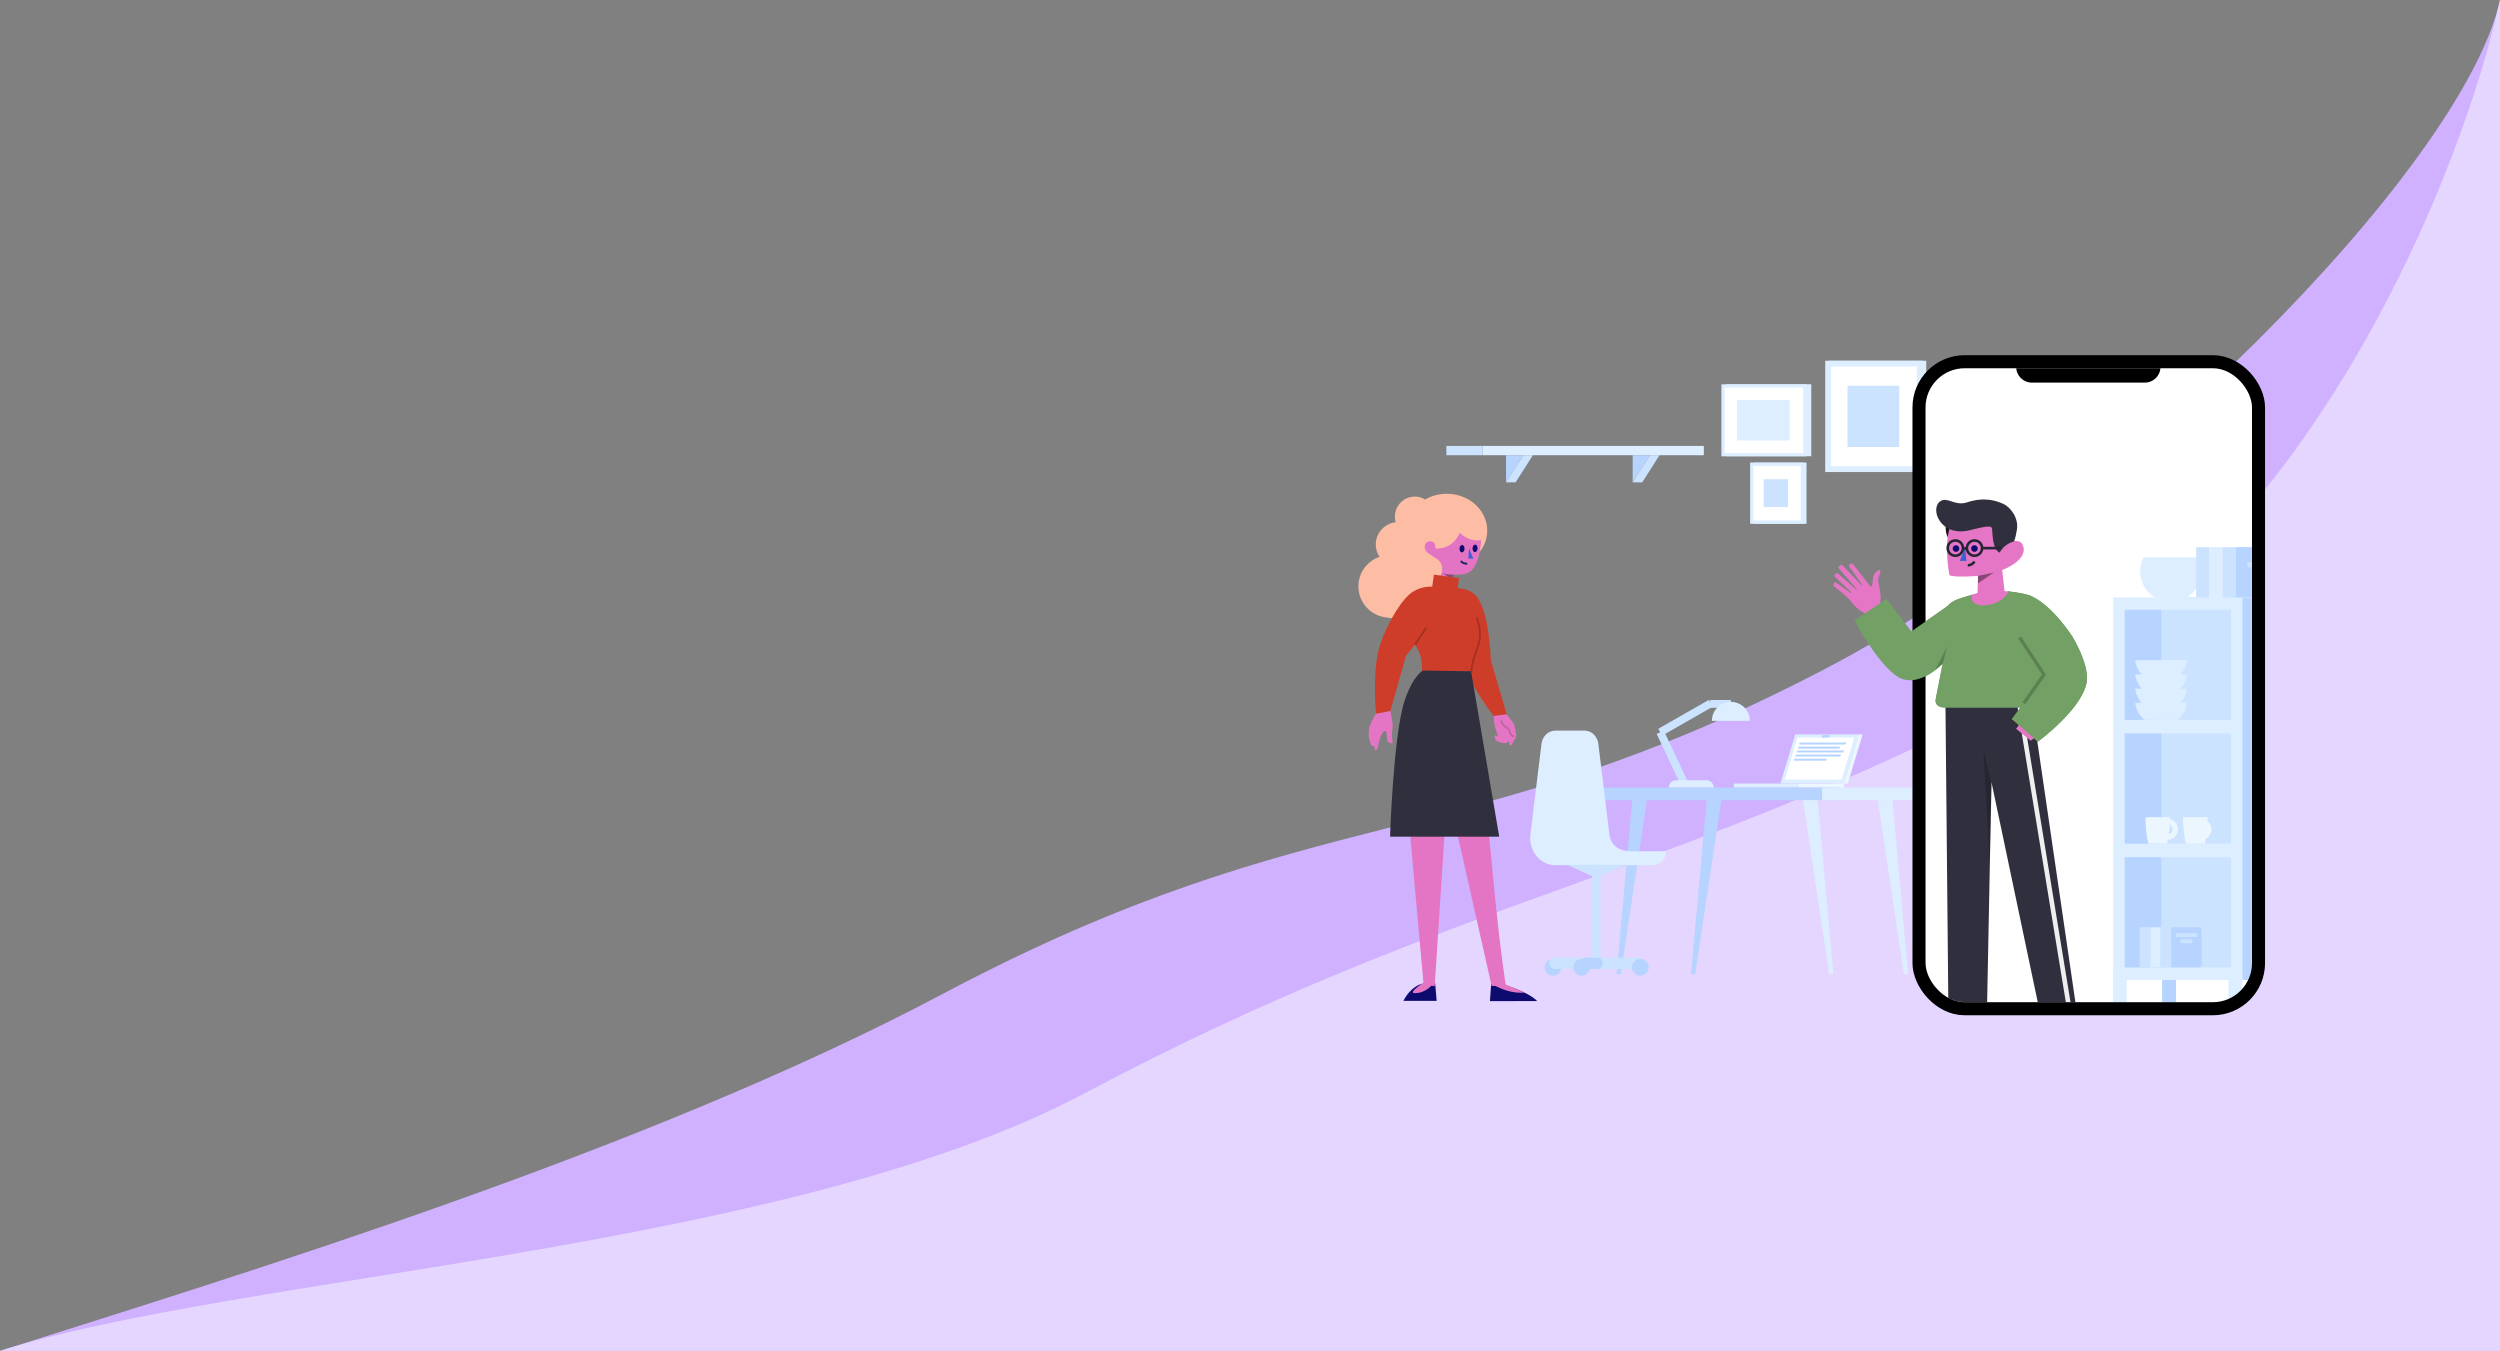 <svg width="3829" height="2069" viewBox="0 0 3829 2069" fill="none" xmlns="http://www.w3.org/2000/svg">
<rect x="0" y="0" width="3829" height="2069" fill="#808080" stroke="none"/>
<path d="M2792.5 1026C3237.15 794.8 3772.44 257.333 3829 0V2069H0C366.199 1952.5 989.653 1763.25 1443.5 1522.5C2018.46 1217.5 2236.69 1315 2792.5 1026Z" fill="#CFB1FF"/>
<path d="M3103.5 1061C3548.15 829.8 3772.44 257.333 3829 0V2069H0C366.199 1952.5 1206.31 1915.75 1660.15 1675C2235.12 1370 2547.69 1350 3103.5 1061Z" fill="#E5D6FF"/>
<path d="M2579.51 1199.3L2542.77 1121.45" stroke="#CCE3FF" stroke-width="12"/>
<path d="M2620.29 1077.12L2542.77 1121.45" stroke="#CCE3FF" stroke-width="12"/>
<path d="M2619.39 1078.08H2651.01" stroke="#CCE3FF" stroke-width="12"/>
<path fill-rule="evenodd" clip-rule="evenodd" d="M2555.87 1206.38H2624.81C2624.81 1200.11 2619.73 1195.03 2613.46 1195.03H2567.22C2560.95 1195.03 2555.87 1200.11 2555.87 1206.38" fill="#DCEEFF"/>
<path fill-rule="evenodd" clip-rule="evenodd" d="M2680.06 1104.04C2680.06 1088 2667.05 1075 2651.01 1075C2634.96 1075 2621.96 1088 2621.96 1104.04" fill="#DCEEFF"/>
<path fill-rule="evenodd" clip-rule="evenodd" d="M2475.94 1492.08H2482.46L2522.47 1225.59H2499.95L2475.94 1492.08Z" fill="#B6D4FF"/>
<path fill-rule="evenodd" clip-rule="evenodd" d="M2589.93 1492.08H2596.44L2636.45 1225.59H2613.94L2589.93 1492.08Z" fill="#B6D4FF"/>
<path fill-rule="evenodd" clip-rule="evenodd" d="M2749.65 1124.8H2846.99L2824.15 1200.07H2726.81L2749.65 1124.8Z" fill="#DCEEFF"/>
<path fill-rule="evenodd" clip-rule="evenodd" d="M2840.13 1129.64L2820.64 1193.91H2733.53L2753.03 1129.64H2840.13Z" fill="white"/>
<path fill-rule="evenodd" clip-rule="evenodd" d="M2824.24 1149.42L2823.31 1152.49H2751.81L2752.73 1149.42H2824.24Z" fill="#B6D4FF"/>
<path fill-rule="evenodd" clip-rule="evenodd" d="M2819.67 1155.68L2818.74 1158.75H2749.58L2750.51 1155.68H2819.67Z" fill="#B6D4FF"/>
<path fill-rule="evenodd" clip-rule="evenodd" d="M2798.01 1161.94L2797.08 1165.02H2747.42L2748.35 1161.94H2798.01Z" fill="#B6D4FF"/>
<path fill-rule="evenodd" clip-rule="evenodd" d="M2655.63 1206.26H2752.97V1200.07H2655.63V1206.26Z" fill="#DCEEFF"/>
<path fill-rule="evenodd" clip-rule="evenodd" d="M2752.97 1206.26H2824.11V1200.07H2752.97V1206.26Z" fill="#ECF6FF"/>
<path fill-rule="evenodd" clip-rule="evenodd" d="M2846.91 1124.8H2852.89L2830.05 1200.07H2824.07L2846.91 1124.8Z" fill="#ECF6FF"/>
<path fill-rule="evenodd" clip-rule="evenodd" d="M2449.63 1225.59H2817.33V1206.26H2449.63V1225.59Z" fill="#B6D4FF"/>
<path fill-rule="evenodd" clip-rule="evenodd" d="M2790.74 1225.59H2934.19V1206.26H2790.74V1225.59Z" fill="#DCEEFF"/>
<path fill-rule="evenodd" clip-rule="evenodd" d="M2915.99 1492.08H2922.5L2898.49 1225.59H2875.97L2915.99 1492.08Z" fill="#DCEEFF"/>
<path fill-rule="evenodd" clip-rule="evenodd" d="M2801.56 1492.08H2808.07L2784.06 1225.59H2761.55L2801.56 1492.08Z" fill="#DCEEFF"/>
<path fill-rule="evenodd" clip-rule="evenodd" d="M2827.81 1137.28L2826.88 1140.35H2755.38L2756.3 1137.28H2827.81Z" fill="#B6D4FF"/>
<path fill-rule="evenodd" clip-rule="evenodd" d="M2818.29 1143.54L2817.36 1146.61H2753.66L2754.59 1143.54H2818.29Z" fill="#B6D4FF"/>
<path fill-rule="evenodd" clip-rule="evenodd" d="M2803.41 1128.83L2791.25 1130.3L2790.27 1128.78L2790.91 1127.38L2789.99 1126.27L2801.35 1124.8L2803.07 1125.82L2801.63 1127.26L2803.41 1128.83Z" fill="#B6D4FF"/>
<path fill-rule="evenodd" clip-rule="evenodd" d="M2551.4 1303.75V1305.08C2551.4 1316.16 2542.8 1325.14 2532.21 1325.14H2381.84C2358.65 1325.14 2340.8 1302.89 2344 1277.96L2360.98 1139.06C2362.45 1127.56 2371.5 1119 2382.21 1119H2426.77C2437.47 1119 2446.53 1127.56 2448.01 1139.06L2464.98 1277.96C2465.11 1278.95 2465.21 1279.94 2465.26 1280.93L2465.35 1280.91C2465.35 1280.91 2468.49 1303.75 2497.68 1303.75H2551.4Z" fill="#DCEEFF"/>
<path fill-rule="evenodd" clip-rule="evenodd" d="M2391.33 1481.59C2391.33 1488.68 2385.58 1494.42 2378.5 1494.42C2371.41 1494.42 2365.66 1488.68 2365.66 1481.59C2365.66 1474.51 2371.41 1468.77 2378.5 1468.77C2385.58 1468.77 2391.33 1474.51 2391.33 1481.59" fill="#B6D4FF"/>
<path fill-rule="evenodd" clip-rule="evenodd" d="M2508.41 1484.17H2381.61C2376.75 1484.17 2372.78 1480.19 2372.78 1475.34C2372.78 1470.48 2376.75 1466.51 2381.61 1466.51H2508.41C2513.27 1466.51 2517.24 1470.48 2517.24 1475.34C2517.24 1480.19 2513.27 1484.17 2508.41 1484.17" fill="#CCE3FF"/>
<path fill-rule="evenodd" clip-rule="evenodd" d="M2438.5 1479.97H2451.52V1324.6H2438.5V1479.97Z" fill="#CCE3FF"/>
<path fill-rule="evenodd" clip-rule="evenodd" d="M2489.6 1324.6L2445.01 1344.9L2400.42 1324.6H2489.6Z" fill="#CCE3FF"/>
<path fill-rule="evenodd" clip-rule="evenodd" d="M2446 1484.17H2429.54C2424.69 1484.17 2420.71 1480.19 2420.71 1475.34C2420.71 1470.48 2424.69 1466.51 2429.54 1466.51H2446C2450.85 1466.51 2454.83 1470.48 2454.83 1475.34C2454.83 1480.19 2450.85 1484.17 2446 1484.17" fill="#B6D4FF"/>
<path fill-rule="evenodd" clip-rule="evenodd" d="M2435.2 1481.59C2435.2 1488.68 2429.46 1494.42 2422.37 1494.42C2415.28 1494.42 2409.54 1488.68 2409.54 1481.59C2409.54 1474.51 2415.28 1468.77 2422.37 1468.77C2429.46 1468.77 2435.2 1474.51 2435.2 1481.59" fill="#B6D4FF"/>
<path fill-rule="evenodd" clip-rule="evenodd" d="M2525.21 1481.59C2525.21 1488.68 2519.46 1494.42 2512.37 1494.42C2505.29 1494.42 2499.54 1488.68 2499.54 1481.59C2499.54 1474.51 2505.29 1468.77 2512.37 1468.77C2519.46 1468.77 2525.21 1474.51 2525.21 1481.59" fill="#B6D4FF"/>
<path fill-rule="evenodd" clip-rule="evenodd" d="M2609.59 697.221H2270.96V683H2609.59V697.221Z" fill="#DCEEFF"/>
<path fill-rule="evenodd" clip-rule="evenodd" d="M2270.96 697.221H2215.25V683H2270.96V697.221Z" fill="#CCE3FF"/>
<path fill-rule="evenodd" clip-rule="evenodd" d="M2527.05 697.221L2500.61 738.698V697.221H2527.05Z" fill="#B6D4FF"/>
<path fill-rule="evenodd" clip-rule="evenodd" d="M2541.69 697.221L2515.25 738.698H2500.61L2527.05 697.221H2541.69Z" fill="#CCE3FF"/>
<path fill-rule="evenodd" clip-rule="evenodd" d="M2333.1 697.221L2306.66 738.698V697.221H2333.1Z" fill="#B6D4FF"/>
<path fill-rule="evenodd" clip-rule="evenodd" d="M2347.74 697.221L2321.29 738.698H2306.66L2333.1 697.221H2347.74Z" fill="#CCE3FF"/>
<path fill-rule="evenodd" clip-rule="evenodd" d="M2646.36 696.248H2771.62V591H2646.36V696.248Z" fill="#DCEEFF"/>
<path fill-rule="evenodd" clip-rule="evenodd" d="M2646.36 696.248H2771.62V591H2646.36V696.248Z" stroke="#DCEEFF" stroke-width="5"/>
<path fill-rule="evenodd" clip-rule="evenodd" d="M2639 696.39H2764.25V591.142H2639V696.39Z" fill="white"/>
<path fill-rule="evenodd" clip-rule="evenodd" d="M2639 696.39H2764.25V591.142H2639V696.39Z" stroke="#DCEEFF" stroke-width="5"/>
<path fill-rule="evenodd" clip-rule="evenodd" d="M2660.33 674.646H2741.14V612.603H2660.33V674.646Z" fill="#DCEEFF"/>
<path fill-rule="evenodd" clip-rule="evenodd" d="M2688.27 799.73H2764.38V711H2688.27V799.73Z" fill="#DCEEFF"/>
<path fill-rule="evenodd" clip-rule="evenodd" d="M2688.27 799.73H2764.38V711H2688.27V799.73Z" stroke="#DCEEFF" stroke-width="5"/>
<path fill-rule="evenodd" clip-rule="evenodd" d="M2683 799.73H2760.54V711H2683V799.73Z" fill="white"/>
<path fill-rule="evenodd" clip-rule="evenodd" d="M2683 799.73H2760.54V711H2683V799.73Z" stroke="#DCEEFF" stroke-width="5"/>
<path fill-rule="evenodd" clip-rule="evenodd" d="M2701.35 776.641H2738.61V733.927H2701.35V776.641Z" fill="#CCE3FF"/>
<path fill-rule="evenodd" clip-rule="evenodd" d="M2805.32 718.452H2945.74V557H2805.32V718.452Z" fill="#DCEEFF"/>
<path fill-rule="evenodd" clip-rule="evenodd" d="M2805.32 718.452H2945.74V557H2805.32V718.452Z" stroke="#DCEEFF" stroke-width="9"/>
<path fill-rule="evenodd" clip-rule="evenodd" d="M2800 718.452H2940.41V557H2800V718.452Z" fill="white"/>
<path fill-rule="evenodd" clip-rule="evenodd" d="M2800 718.452H2940.41V557H2800V718.452Z" stroke="#DCEEFF" stroke-width="9"/>
<path fill-rule="evenodd" clip-rule="evenodd" d="M2829.62 684.628H2908.79V590.824H2829.62V684.628Z" fill="#CCE3FF"/>
<rect x="2939.15" y="554" width="520" height="991" rx="70" fill="white"/>
<mask id="mask0" mask-type="alpha" maskUnits="userSpaceOnUse" x="2949" y="564" width="501" height="971">
<rect x="2956.15" y="571" width="486" height="957" rx="53" fill="#EDF4FE" stroke="black" stroke-width="14"/>
</mask>
<g mask="url(#mask0)">
<path fill-rule="evenodd" clip-rule="evenodd" d="M2980 809.076C2980 823.412 2989.2 835.033 3000.55 835.033C3011.91 835.033 3021.11 823.412 3021.11 809.076C3021.11 794.74 3011.91 783.118 3000.55 783.118C2989.2 783.118 2980 794.74 2980 809.076" fill="#19141E"/>
<path d="M3028.64 911.905L3029.51 882.092C3029.51 882.092 2993.41 884.977 2985.69 880.951C2985.69 880.951 2976.25 832.149 2987.51 805.124L2987.74 804.072L3063.9 795.129L3068.17 839C3070.74 831.404 3091.92 822.79 3097.45 833.668C3109.45 857.238 3066.56 873.109 3066.56 873.109L3070.91 912.263" fill="#E576C6"/>
<path opacity="0.399" fill-rule="evenodd" clip-rule="evenodd" d="M3029.5 882.092L3053.84 876.854L3029.62 893.277L3029.5 882.092Z" fill="black"/>
<path fill-rule="evenodd" clip-rule="evenodd" d="M3010.05 838.442L3001.64 859.081L3011.72 859.21L3010.05 838.442Z" fill="#405FD3"/>
<path fill-rule="evenodd" clip-rule="evenodd" d="M3019.02 839.237C3018.52 842.016 3020.36 844.677 3023.12 845.179C3025.89 845.682 3028.54 843.836 3029.04 841.057C3029.55 838.278 3027.71 835.618 3024.94 835.115C3022.17 834.612 3019.52 836.458 3019.02 839.237" fill="#0D0B6D"/>
<path fill-rule="evenodd" clip-rule="evenodd" d="M2990.76 839.237C2990.25 842.016 2992.09 844.677 2994.86 845.179C2997.63 845.682 3000.28 843.836 3000.78 841.057C3001.28 838.278 2999.44 835.618 2996.68 835.115C2993.91 834.612 2991.26 836.458 2990.76 839.237" fill="#0D0B6D"/>
<path d="M3062.52 846.488C3069.74 834.082 3080.19 830.298 3084.88 829.189C3086.75 823.762 3088.18 817.468 3089.18 810.775C3091.87 792.86 3078.89 776.516 3068.41 771.823C3057.8 767.073 3039.5 760.491 3012.72 769.426C2994.72 775.436 2983.21 761.046 2972.62 767.192C2954.51 777.697 2971.35 823.69 3017.25 812.006C3050.09 803.648 3050.93 805.745 3051.22 811.82C3052.13 831.457 3055.18 843.01 3062.52 846.488V846.488Z" fill="#2F2F3D"/>
<path fill-rule="evenodd" clip-rule="evenodd" d="M3024.05 859.977C3024.05 859.977 3020.81 865.878 3013.82 865.739Z" fill="white"/>
<path d="M3024.05 859.977C3024.05 859.977 3020.81 865.878 3013.82 865.739" stroke="#252535" stroke-width="4"/>
<path fill-rule="evenodd" clip-rule="evenodd" d="M3012.49 839.484C3012.49 845.945 3017.71 851.182 3024.15 851.182C3030.59 851.182 3035.8 845.945 3035.8 839.484C3035.8 833.023 3030.59 827.785 3024.15 827.785C3017.71 827.785 3012.49 833.023 3012.49 839.484Z" stroke="#252535" stroke-width="4"/>
<path fill-rule="evenodd" clip-rule="evenodd" d="M2983.14 839.484C2983.14 845.945 2988.36 851.182 2994.8 851.182C3001.23 851.182 3006.45 845.945 3006.45 839.484C3006.45 833.023 3001.23 827.785 2994.8 827.785C2988.36 827.785 2983.14 833.023 2983.14 839.484Z" stroke="#252535" stroke-width="4"/>
<path d="M3007.4 840.026H3012.44" stroke="#252535" stroke-width="4"/>
<path d="M3035.8 839.484H3064.6" stroke="#252535" stroke-width="4"/>
<path d="M2993.88 1549.5L2994.6 1572.19H3036.1L3035.37 1549.43C3040.02 1547.56 3043.34 1543.07 3043.45 1537.76L3050.13 1197.87L3122.3 1541.02C3123.32 1545.84 3126.89 1549.59 3131.43 1550.97L3134.14 1572.19H3177.65L3173.9 1548.77C3177.52 1545.95 3179.62 1541.32 3178.9 1536.38L3112.46 1081.58L3052.42 1081.58L3052.42 1081.4H2979.7L2984.06 1537.12C2984.12 1543.12 2988.28 1548.13 2993.88 1549.5V1549.5Z" fill="#2F2F3D"/>
<path opacity="0.198" fill-rule="evenodd" clip-rule="evenodd" d="M3050.5 1203.25L3037.77 1146.68L3047.35 1318.19L3050.5 1203.25Z" fill="black"/>
<path d="M3096.92 1082.01L3089.96 1083.14L3165.95 1546.62L3172.94 1545.45L3096.92 1082.01Z" fill="#EFEFEF"/>
<path fill-rule="evenodd" clip-rule="evenodd" d="M2879.81 925.682L2880.31 917.053C2880.31 917.053 2880.3 911.048 2879.52 904.566C2879.33 902.94 2878.9 901.24 2878.44 899.423C2877.07 894.001 2875.44 887.549 2879 878.977C2883.75 867.545 2872.39 875.438 2869.87 880.876C2868.9 882.978 2868.62 886.155 2868.34 889.306V889.306C2868.01 892.951 2867.69 896.561 2866.31 898.432C2864.13 897.249 2862.69 895.709 2862.69 895.709L2838.19 864.075C2837.4 863.011 2835.94 862.693 2834.78 863.32L2833.46 864.035C2832.07 864.791 2831.63 866.561 2832.52 867.853C2834.22 870.336 2837.19 874.525 2840.29 878.903L2840.29 878.903C2845.91 886.847 2851.98 895.415 2851.72 895.55L2851.07 896.335L2822.3 866.133C2821.41 865.129 2819.9 864.95 2818.79 865.716L2817.06 866.908C2815.8 867.773 2815.53 869.503 2816.47 870.696C2819.54 874.64 2827.13 883.182 2833.46 890.294L2833.46 890.295C2838.93 896.447 2843.44 901.528 2843.25 901.634L2842.4 902.459L2815.61 878.908C2814.67 877.854 2813.05 877.735 2811.95 878.619L2810.64 879.683C2809.49 880.608 2809.32 882.288 2810.26 883.421L2835.56 907.101L2834.83 908.245L2812.87 892.885C2811.86 891.991 2810.34 891.991 2809.32 892.875L2808.71 893.422C2807.64 894.376 2807.52 896.017 2808.46 897.12C2809.95 898.881 2812.91 901.194 2816.43 903.952L2816.43 903.952C2820.49 907.126 2825.3 910.888 2829.5 915.074C2831.82 917.381 2833.68 919.641 2835.57 921.932C2838.66 925.673 2841.81 929.494 2847.09 933.724C2850.24 936.259 2853.09 937.733 2855.8 939.135C2856.18 939.334 2856.57 939.531 2856.94 939.729L2879.81 925.682ZM3077.23 905.884C3077.23 905.884 3060.31 905.851 3048.09 905.81C3035.88 905.768 3020.52 910.909 3020.52 910.909C3020.52 910.909 3012.53 928.879 3040.29 927.251C3068.05 925.622 3077.23 905.884 3077.23 905.884ZM3169.79 978.602C3169.79 978.602 3196.87 1019.3 3196.26 1041.94C3195.54 1068.63 3110.32 1134.2 3110.32 1134.2L3088.23 1116.2L3141.88 1041.33L3122.37 999.727L3169.79 978.602Z" fill="#E576C6"/>
<path d="M3094.65 1083.56L3081.45 1101.28L3121.19 1135.95C3121.19 1135.95 3194.11 1082.45 3196.36 1040.51C3197.8 1013.8 3174.45 975.664 3174.45 975.664C3174.45 975.664 3145.14 928.779 3111.26 912.957C3104.3 909.709 3087.45 907.001 3077.23 905.883C3074.1 905.541 3075.97 906.762 3074.89 908.83C3073.77 910.99 3070.35 914.19 3067.98 916.583C3063.06 921.562 3053.36 925.332 3048.14 926.104C3044.17 926.692 3036.5 927.604 3032.8 927.108C3029.11 926.611 3025.09 924.943 3024.02 923.951C3022.95 922.96 3021.35 921.72 3020.52 919.809C3019.7 917.899 3019.74 918.446 3019.74 916.683C3019.74 914.921 3019.83 915.181 3020 914.343C3020.17 913.504 3020.17 913 3020.28 912.566C3020.72 910.648 3020.52 910.909 3020.52 910.909C3000.52 916.955 2990.39 919.192 2983.11 927.988L2927.43 967.099L2889.33 917.342L2840.17 950.377C2840.17 950.377 2883.69 1031.54 2915.24 1040.51C2940.65 1047.74 2966.39 1025.26 2975.44 1016.24L2964.69 1070.88C2962.96 1080.32 2971.22 1083.89 2978.57 1083.55L3094.65 1083.56Z" fill="#72A065"/>
<path opacity="0.201" fill-rule="evenodd" clip-rule="evenodd" d="M2975.61 1016.28L2982.26 989.954L2964.29 1025.93L2975.61 1016.28Z" fill="black"/>
<path opacity="0.201" d="M3099.58 1077.22L3130.61 1033.17L3093.13 976.275" stroke="black" stroke-width="5"/>
<path fill-rule="evenodd" clip-rule="evenodd" d="M3236.15 1557.66H3257.38V1488.7H3236.15V1557.66Z" fill="#DCEEFF"/>
<path fill-rule="evenodd" clip-rule="evenodd" d="M3413.01 1557.66H3434.25V1488.7H3413.01V1557.66Z" fill="#DCEEFF"/>
<path fill-rule="evenodd" clip-rule="evenodd" d="M3311.46 1557.66H3332.69V1488.7H3311.46V1557.66Z" fill="#B6D4FF"/>
<path fill-rule="evenodd" clip-rule="evenodd" d="M3311.34 1500.94H3509.43V915.129H3311.34V1500.94Z" fill="#B6D4FF"/>
<path fill-rule="evenodd" clip-rule="evenodd" d="M3236.55 1500.94H3434.65V915.129H3236.55V1500.94Z" fill="#DCEEFF"/>
<path fill-rule="evenodd" clip-rule="evenodd" d="M3371.36 875.294C3371.36 892.126 3362.47 906.894 3349.13 915.128H3300.15C3286.81 906.894 3277.91 892.126 3277.91 875.294C3277.91 867.461 3279.84 860.087 3283.24 853.611H3366.04C3369.43 860.087 3371.36 867.461 3371.36 875.294" fill="#DCEEFF"/>
<path fill-rule="evenodd" clip-rule="evenodd" d="M3383.78 915.118H3403.98V838H3383.78V915.118Z" fill="#DCEEFF"/>
<path fill-rule="evenodd" clip-rule="evenodd" d="M3363.59 915.118H3383.78V838H3363.59V915.118Z" fill="#CCE3FF"/>
<path fill-rule="evenodd" clip-rule="evenodd" d="M3403.98 915.118H3424.17V838H3403.98V915.118Z" fill="#CCE3FF"/>
<path fill-rule="evenodd" clip-rule="evenodd" d="M3478.42 915.118H3424.17V838H3478.42C3480.68 838 3482.52 839.836 3482.52 842.102V911.016C3482.52 913.282 3480.68 915.118 3478.42 915.118" fill="#B6D4FF"/>
<path fill-rule="evenodd" clip-rule="evenodd" d="M3441.96 868.651H3464.72V861.015H3441.96V868.651Z" fill="#CCE3FF"/>
<path fill-rule="evenodd" clip-rule="evenodd" d="M3254.28 1481.63H3416.99V1313.02H3254.28V1481.63Z" fill="#CCE3FF"/>
<path fill-rule="evenodd" clip-rule="evenodd" d="M3254.28 1481.63H3310.42V1313.02H3254.28V1481.63Z" fill="#B6D4FF"/>
<path fill-rule="evenodd" clip-rule="evenodd" d="M3254.28 1292.1H3416.99V1123.49H3254.28V1292.1Z" fill="#CCE3FF"/>
<path fill-rule="evenodd" clip-rule="evenodd" d="M3254.28 1292.1H3310.42V1123.49H3254.28V1292.1Z" fill="#B6D4FF"/>
<path fill-rule="evenodd" clip-rule="evenodd" d="M3254.28 1102.57H3416.99V933.958H3254.28V1102.57Z" fill="#CCE3FF"/>
<path fill-rule="evenodd" clip-rule="evenodd" d="M3254.28 1102.57H3310.42V933.958H3254.28V1102.57Z" fill="#B6D4FF"/>
<path fill-rule="evenodd" clip-rule="evenodd" d="M3293.24 1481.63H3309.34V1420.13H3293.24V1481.63Z" fill="#DCEEFF"/>
<path fill-rule="evenodd" clip-rule="evenodd" d="M3277.14 1481.63H3293.24V1420.13H3277.14V1481.63Z" fill="#CCE3FF"/>
<path fill-rule="evenodd" clip-rule="evenodd" d="M3309.35 1481.63H3325.45V1420.13H3309.35V1481.63Z" fill="#CCE3FF"/>
<path fill-rule="evenodd" clip-rule="evenodd" d="M3367.88 1481.63H3325.45V1420.13H3367.88C3370.14 1420.13 3371.98 1421.97 3371.98 1424.23V1477.53C3371.98 1479.79 3370.14 1481.63 3367.88 1481.63" fill="#B6D4FF"/>
<path fill-rule="evenodd" clip-rule="evenodd" d="M3332.34 1435.18H3365.09V1429.09H3332.34V1435.18Z" fill="#CCE3FF"/>
<path fill-rule="evenodd" clip-rule="evenodd" d="M3339.64 1444.58H3357.79V1438.49H3339.64V1444.58Z" fill="#CCE3FF"/>
<path fill-rule="evenodd" clip-rule="evenodd" d="M3349.61 1076.45C3348.36 1086.94 3343.05 1096.19 3335.28 1102.57H3284.53C3276.76 1096.19 3271.45 1086.94 3270.19 1076.45H3349.61Z" fill="#DCEEFF"/>
<path fill-rule="evenodd" clip-rule="evenodd" d="M3349.61 1054.66C3347.24 1074.48 3330.37 1089.86 3309.9 1089.86C3289.43 1089.86 3272.56 1074.48 3270.2 1054.66H3349.61Z" fill="#DCEEFF"/>
<path fill-rule="evenodd" clip-rule="evenodd" d="M3349.61 1032.89C3348.36 1043.38 3343.05 1052.63 3335.28 1059H3284.53C3276.76 1052.63 3271.45 1043.38 3270.19 1032.89H3349.61Z" fill="#DCEEFF"/>
<path fill-rule="evenodd" clip-rule="evenodd" d="M3349.61 1011.09C3347.24 1030.91 3330.37 1046.29 3309.9 1046.29C3289.43 1046.29 3272.56 1030.91 3270.2 1011.09H3349.61Z" fill="#DCEEFF"/>
<path fill-rule="evenodd" clip-rule="evenodd" d="M3323.46 1251.6C3323.46 1267.03 3321.81 1281.15 3319.07 1292.1H3290.31C3287.57 1281.15 3285.91 1267.03 3285.91 1251.6" fill="#ECF6FF"/>
<path d="M3322.04 1258.38C3328.56 1259.67 3332.8 1265.99 3331.51 1272.51C3330.23 1279.03 3323.9 1283.28 3317.37 1281.99" stroke="#ECF6FF" stroke-width="8"/>
<path fill-rule="evenodd" clip-rule="evenodd" d="M3381.08 1251.6C3381.08 1267.03 3379.43 1281.15 3376.68 1292.1H3347.92C3345.18 1281.15 3343.53 1267.03 3343.53 1251.6" fill="#ECF6FF"/>
<path d="M3373.42 1258.38C3379.94 1259.67 3384.18 1265.99 3382.89 1272.51C3381.61 1279.03 3375.28 1283.28 3368.75 1281.99" stroke="#ECF6FF" stroke-width="8"/>
<path d="M3088 562H3309V562C3309 575.255 3298.25 586 3285 586H3112C3098.75 586 3088 575.255 3088 562V562Z" fill="black"/>
</g>
<rect x="2939.15" y="554" width="520" height="991" rx="70" stroke="black" stroke-width="20"/>
<path fill-rule="evenodd" clip-rule="evenodd" d="M2879.81 925.681L2880.31 917.052C2880.31 917.052 2880.3 911.048 2879.52 904.566C2879.33 902.94 2878.9 901.239 2878.44 899.423C2877.07 894 2875.44 887.549 2879 878.977C2883.75 867.544 2872.39 875.438 2869.87 880.876C2868.9 882.977 2868.62 886.154 2868.34 889.305V889.305C2868.01 892.95 2867.69 896.56 2866.31 898.432C2864.13 897.249 2862.69 895.708 2862.69 895.708L2838.19 864.075C2837.4 863.011 2835.94 862.693 2834.78 863.319L2833.46 864.035C2832.07 864.79 2831.63 866.56 2832.52 867.852C2834.22 870.336 2837.19 874.524 2840.29 878.902L2840.29 878.903C2845.91 886.847 2851.98 895.414 2851.72 895.549L2851.07 896.334L2822.3 866.133C2821.41 865.128 2819.9 864.95 2818.79 865.715L2817.06 866.908C2815.8 867.773 2815.53 869.503 2816.47 870.696C2819.54 874.64 2827.13 883.182 2833.46 890.293L2833.46 890.294C2838.93 896.446 2843.44 901.527 2843.25 901.633L2842.4 902.458L2815.61 878.907C2814.67 877.853 2813.05 877.734 2811.95 878.619L2810.64 879.683C2809.49 880.607 2809.32 882.287 2810.26 883.421L2835.56 907.101L2834.83 908.244L2812.87 892.885C2811.86 891.99 2810.34 891.99 2809.32 892.875L2808.71 893.422C2807.64 894.376 2807.52 896.016 2808.46 897.12C2809.95 898.881 2812.91 901.194 2816.43 903.951L2816.43 903.952C2820.49 907.125 2825.3 910.888 2829.5 915.074C2831.82 917.38 2833.68 919.641 2835.57 921.931C2838.66 925.673 2841.81 929.494 2847.09 933.724C2850.24 936.258 2853.09 937.732 2855.8 939.135C2856.18 939.333 2856.57 939.53 2856.94 939.728L2879.81 925.681ZM3077.23 905.883C3077.23 905.883 3060.31 905.85 3048.09 905.809C3035.88 905.768 3020.52 910.908 3020.52 910.908C3020.52 910.908 3012.53 928.878 3040.29 927.251C3068.05 925.622 3077.23 905.883 3077.23 905.883ZM3169.79 978.601C3169.79 978.601 3196.87 1019.3 3196.26 1041.94C3195.54 1068.63 3110.32 1134.2 3110.32 1134.2L3088.23 1116.2L3141.88 1041.33L3122.37 999.727L3169.79 978.601Z" fill="#E576C6"/>
<path d="M3094.65 1083.56L3081.45 1101.28L3121.19 1135.95C3121.19 1135.95 3194.11 1082.45 3196.36 1040.51C3197.8 1013.8 3174.45 975.663 3174.45 975.663C3174.45 975.663 3145.14 928.779 3111.26 912.956C3104.3 909.709 3087.45 907 3077.23 905.883C3074.1 905.54 3075.97 906.762 3074.89 908.829C3073.77 910.989 3070.35 914.19 3067.98 916.582C3063.06 921.561 3053.36 925.331 3048.14 926.103C3044.17 926.691 3036.5 927.604 3032.8 927.107C3029.11 926.611 3025.09 924.942 3024.02 923.951C3022.95 922.96 3021.35 921.719 3020.52 919.809C3019.7 917.898 3019.74 918.445 3019.74 916.683C3019.74 914.92 3019.83 915.181 3020 914.342C3020.17 913.503 3020.17 912.999 3020.28 912.566C3020.72 910.648 3020.52 910.908 3020.52 910.908C3000.52 916.954 2990.39 919.192 2983.11 927.987L2927.43 967.098L2889.33 917.341L2840.17 950.376C2840.17 950.376 2883.69 1031.54 2915.24 1040.51C2940.65 1047.74 2966.39 1025.26 2975.44 1016.24L2964.69 1070.88C2962.96 1080.31 2971.22 1083.88 2978.57 1083.55L3094.65 1083.56Z" fill="#72A065"/>
<path opacity="0.201" fill-rule="evenodd" clip-rule="evenodd" d="M2975.61 1016.28L2982.26 989.954L2964.29 1025.93L2975.61 1016.28Z" fill="black"/>
<path opacity="0.201" d="M3099.58 1077.22L3130.61 1033.17L3093.13 976.274" stroke="black" stroke-width="5"/>
<path d="M2208.81 868.551C2208.99 869.601 2209.08 870.68 2209.08 871.781C2209.08 871.809 2209.08 871.837 2209.08 871.866C2218.6 882.094 2223.63 896.366 2221.54 911.197C2217.86 937.278 2193.51 955.606 2167.42 951.927L2121.7 945.477C2095.61 941.797 2077.28 917.449 2080.96 891.368C2083.55 872.994 2096.41 858.467 2112.9 852.774C2108.41 846.019 2106.27 837.671 2107.49 829.059C2109.72 813.271 2122.52 801.451 2137.72 799.766C2136.48 795.673 2136.08 791.259 2136.72 786.764H2136.72C2139.06 770.183 2154.54 758.529 2171.12 760.869C2175.34 761.464 2179.24 762.908 2182.67 765.004C2192.26 759.479 2203.64 756.28 2215.84 756.28C2250.1 756.28 2277.87 781.493 2277.87 812.595C2277.87 843.696 2250.1 868.909 2215.84 868.909C2213.47 868.909 2211.12 868.788 2208.81 868.551V868.551Z" fill="#FCBDA4"/>
<path fill-rule="evenodd" clip-rule="evenodd" d="M2225.3 880.029C2225.3 880.029 2213.94 880.365 2209.1 877.721L2224.69 887.512L2225.3 880.029Z" fill="#CF3E83"/>
<path d="M2197.69 854.284C2191.76 849.108 2182.02 846.571 2182.01 837.628C2182 834.486 2183.84 829.046 2190.62 829.036C2199.22 829.023 2198.54 838.747 2198.44 839.83L2198.43 839.885L2198.43 839.885C2198.43 839.913 2198.43 839.927 2198.43 839.927C2199.4 840.307 2200.38 840.339 2201.36 840.079C2208.33 840.158 2226.04 838.045 2235.91 816.016C2237.99 818.203 2240.33 820.124 2242.88 821.744C2250.22 826.403 2259.27 828.565 2268.53 827.489C2267.96 838.615 2264.7 866.856 2250.61 876.223C2244.82 880.074 2234.28 880.548 2225.3 880.03L2223.24 905.538C2223.24 905.538 2195.8 893.582 2194.67 890.32C2202.95 888.221 2209.08 880.716 2209.08 871.781C2209.08 863.971 2204.4 857.253 2197.69 854.284V854.284Z" fill="#E374C4"/>
<path fill-rule="evenodd" clip-rule="evenodd" d="M2249.99 839.908L2256.49 855.665L2248.95 855.513L2249.99 839.908Z" fill="#405FD3"/>
<path fill-rule="evenodd" clip-rule="evenodd" d="M2243.07 840.591C2242.91 843.738 2241.05 846.191 2238.93 846.069C2236.81 845.946 2235.22 843.296 2235.38 840.148C2235.54 837 2237.4 834.548 2239.52 834.67C2241.64 834.792 2243.23 837.444 2243.07 840.591" fill="#0D0B6D"/>
<path fill-rule="evenodd" clip-rule="evenodd" d="M2263 840.088C2262.83 843.236 2260.98 845.688 2258.86 845.566C2256.74 845.444 2255.15 842.793 2255.31 839.645C2255.47 836.498 2257.32 834.044 2259.45 834.166C2261.57 834.289 2263.16 836.94 2263 840.088" fill="#0D0B6D"/>
<path d="M2247.1 863.061C2247.1 863.061 2242.18 864.647 2237.26 859.172" stroke="#1C295E" stroke-width="3"/>
<path opacity="0.402" fill-rule="evenodd" clip-rule="evenodd" d="M2225.28 880.029C2225.28 880.029 2213.92 880.365 2209.08 877.72L2224.67 887.511L2225.28 880.029Z" fill="black"/>
<path fill-rule="evenodd" clip-rule="evenodd" d="M2301.08 1086.83C2301.08 1086.83 2291.15 1088.08 2289.27 1092.53C2283.86 1105.23 2295.06 1127.96 2295.06 1127.96C2295.06 1127.96 2290.31 1125.06 2289.37 1127.59C2288.95 1128.72 2288 1137.72 2305.78 1138.33C2307.66 1138.39 2312.21 1134.55 2312.21 1134.55C2312.21 1134.55 2308.89 1140.87 2313.96 1142.11C2313.96 1142.11 2322.13 1129.87 2322.26 1127.15C2322.38 1124.43 2319.76 1110.64 2318.34 1107.86C2316.93 1105.07 2301.08 1086.83 2301.08 1086.83ZM2132.96 1109.14L2129.44 1087.28C2124.64 1089.5 2120.5 1089.31 2117.05 1089.16C2113.51 1089 2110.7 1088.88 2108.66 1091.42C2104.59 1096.49 2099.92 1106.9 2097.48 1113.07C2096.48 1115.62 2095.89 1124.94 2096.65 1130.21C2097.08 1133.19 2098.56 1136.11 2098.56 1136.11C2098.56 1136.11 2100.04 1141.69 2100.84 1142.28C2103.12 1143.93 2104.57 1141.56 2104.57 1141.56C2104.57 1141.56 2105.14 1149.39 2106.94 1148.9C2108.05 1148.59 2109.79 1147.39 2110.1 1145.51C2112.08 1133.51 2116.26 1121.28 2120.71 1119.71C2123.56 1118.7 2123.84 1123.57 2124.1 1128.13C2124.24 1130.67 2124.38 1133.11 2124.96 1134.39C2126.52 1137.85 2134.16 1141.26 2132.95 1135.43C2131.29 1127.45 2131.69 1124.26 2132.27 1119.49C2132.3 1119.26 2132.33 1119.03 2132.36 1118.8C2132.98 1113.64 2132.96 1109.14 2132.96 1109.14Z" fill="#E375C4"/>
<path opacity="0.152" d="M2298.69 1103.25C2298.69 1103.25 2301.19 1112.68 2309.75 1115.61C2312.74 1116.64 2311.99 1128.76 2319.33 1127.31" stroke="black" stroke-width="3"/>
<path d="M2193.64 898.383L2196.16 880.121L2234.54 885.412L2232.44 900.588C2243.71 901.676 2251.38 903.874 2258.56 910.462C2281.61 931.621 2283.3 1010.83 2283.3 1010.83L2307.66 1094.05L2287.61 1096.56C2287.61 1096.56 2254.06 1052.1 2246.64 1028.19H2177.91C2177.91 1028.19 2178.56 1021.08 2176.94 1010.82C2174.82 997.388 2167.18 987.375 2167.18 987.375L2153.37 1004.36L2129.44 1089.1L2107.46 1093.04C2107.46 1093.04 2100.86 1023.77 2114.2 985.944C2125.87 952.858 2147.15 916.926 2163.77 906.457C2174.32 899.808 2184.23 898.349 2193.64 898.383V898.383Z" fill="#CE3D29"/>
<path opacity="0.196" d="M2253.47 1029.11C2256.28 993.328 2275.79 985.761 2261.73 945.63" stroke="black" stroke-width="3"/>
<path opacity="0.196" d="M2184.3 961.439L2167.18 987.371" stroke="black" stroke-width="3"/>
<path fill-rule="evenodd" clip-rule="evenodd" d="M2198.1 1505.98L2176.72 1507.05C2176.72 1507.05 2160.57 1511.03 2149.42 1532.96H2200.38L2198.1 1505.98ZM2354.35 1533.22C2339.23 1517.53 2299 1506.99 2299 1506.99L2283.92 1506.52L2281.95 1533.35L2354.35 1533.22Z" fill="#0D0B6D"/>
<path fill-rule="evenodd" clip-rule="evenodd" d="M2167.26 1521.16C2179.58 1520.92 2188.01 1514.28 2192.39 1509.69L2197.41 1510.61L2214.75 1241.79L2158.82 1267.7L2180.1 1504.93C2176.54 1507.32 2156.05 1521.38 2167.26 1521.16ZM2334.85 1520.2L2306.01 1507.69C2304.35 1496.7 2297.35 1448.9 2290.89 1384.68C2285.1 1327.07 2280.06 1274.34 2280.06 1274.34L2231.95 1276.58L2284.56 1510.08H2290.27C2299.43 1514.75 2317.17 1522.13 2334.85 1520.2Z" fill="#E375C4"/>
<path d="M2179.33 1027C2179.33 1027 2164.42 1034.13 2151.45 1072.82C2134.09 1124.6 2129 1281.45 2129 1281.45H2296.19L2253.11 1028.12L2179.33 1027Z" fill="#2F2F3D"/>
</svg>
